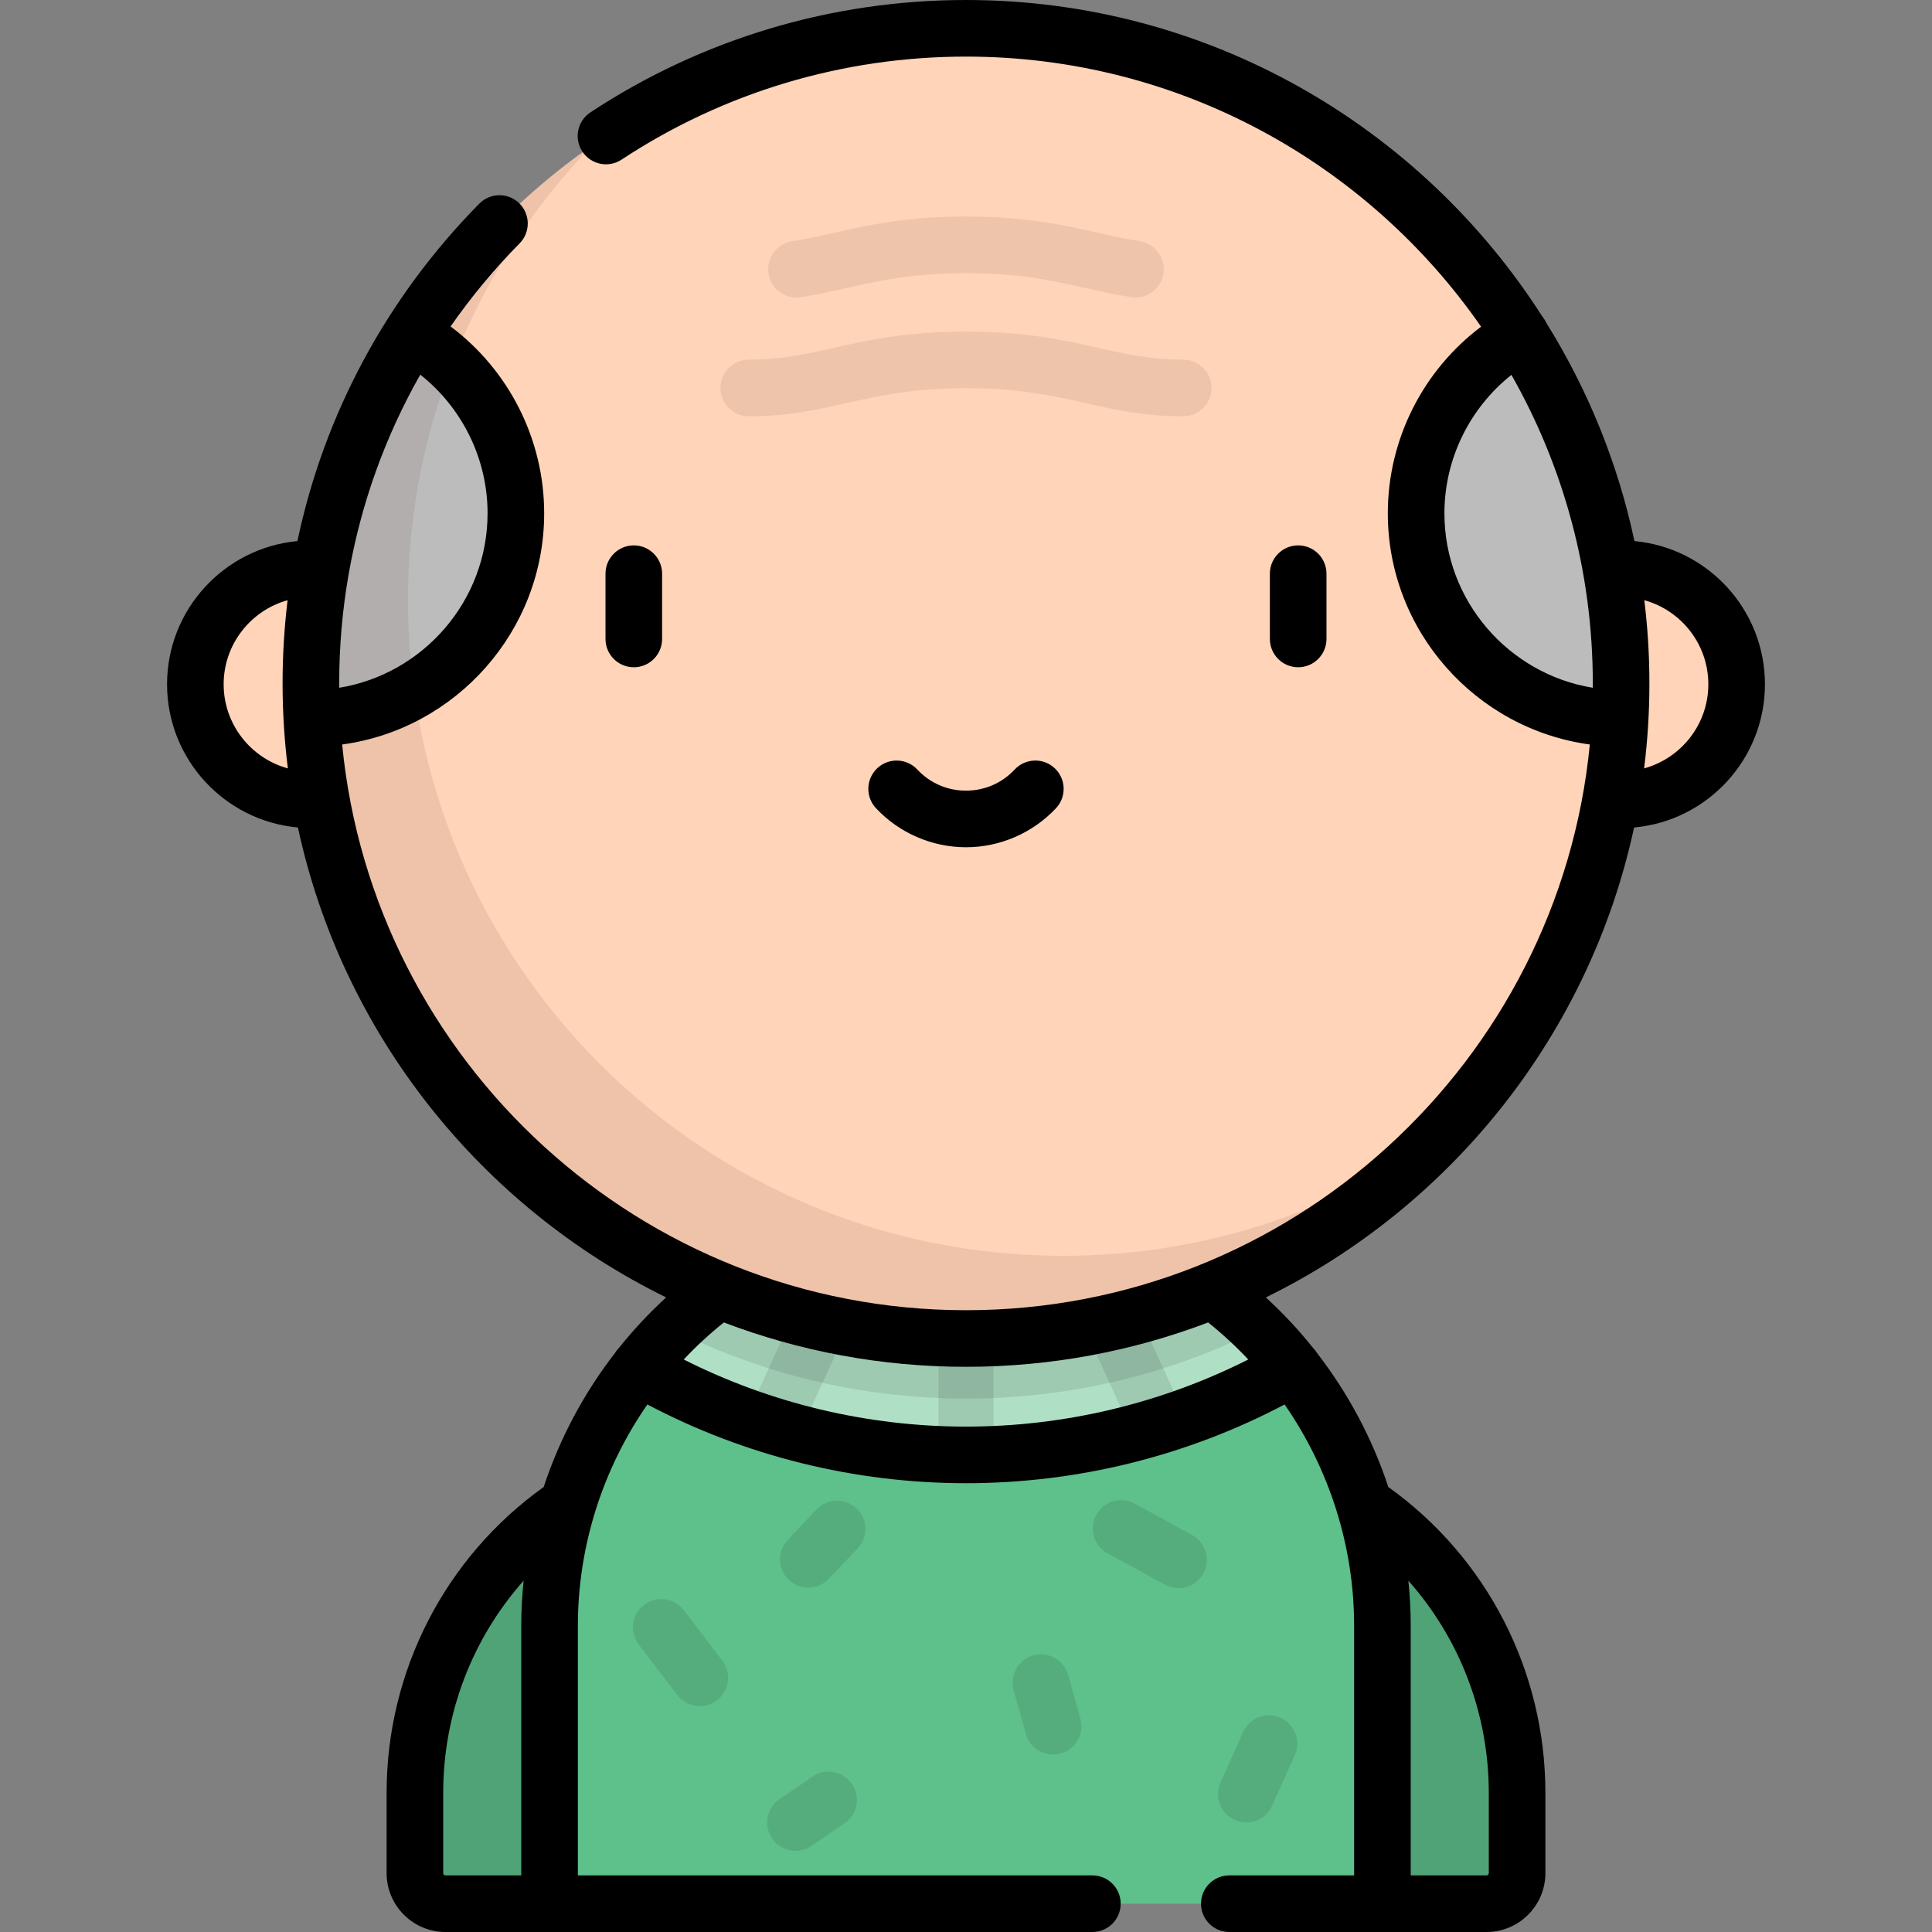 <?xml version="1.0" encoding="iso-8859-1"?>
<!-- Generator: Adobe Illustrator 19.0.0, SVG Export Plug-In . SVG Version: 6.00 Build 0)  -->
<svg version="1.1" id="Capa_1" xmlns="http://www.w3.org/2000/svg" xmlns:xlink="http://www.w3.org/1999/xlink" x="0px" y="0px"
	 viewBox="0 0 512 512" style="enable-background:new 0 0 512 512;" xml:space="preserve">
<rect x="0" y="0" width="512" height="512" fill="#808080" stroke="none"/>
<path style="fill:#5EC08B;" d="M145.869,504.5h-27.816c-4.473,0-8.1-3.626-8.1-8.1v-21.291c0-34.565,19.059-65.927,49.741-81.846
	l16.541,31.88c-18.731,9.719-30.366,28.865-30.366,49.966V504.5z"/>
<path style="opacity:0.15;enable-background:new    ;" d="M145.869,504.5h-27.816c-4.473,0-8.1-3.626-8.1-8.1v-21.291
	c0-34.565,19.059-65.927,49.741-81.846l16.541,31.88c-18.731,9.719-30.366,28.865-30.366,49.966V504.5z"/>
<path style="fill:#5EC08B;" d="M366.127,504.5h27.816c4.473,0,8.1-3.626,8.1-8.1v-21.291c0-34.565-19.06-65.927-49.741-81.846
	l-16.541,31.88c18.731,9.719,30.366,28.865,30.366,49.966V504.5z"/>
<path style="opacity:0.15;enable-background:new    ;" d="M366.127,504.5h27.816c4.473,0,8.1-3.626,8.1-8.1v-21.291
	c0-34.565-19.06-65.927-49.741-81.846l-16.541,31.88c18.731,9.719,30.366,28.865,30.366,49.966V504.5z"/>
<path style="fill:#5EC08B;" d="M255.998,320.477L255.998,320.477c-60.949,0-110.359,49.409-110.359,110.358V504.5h220.717v-73.665
	C366.357,369.886,316.947,320.477,255.998,320.477z"/>
<g style="opacity:0.1;">
	<path d="M185.451,452.137c-2.26,0-4.493-1.017-5.969-2.952l-10.193-13.362c-2.513-3.294-1.879-8,1.414-10.512
		c3.294-2.514,8.001-1.879,10.512,1.414l10.193,13.362c2.513,3.293,1.879,8-1.414,10.512
		C188.636,451.636,187.037,452.137,185.451,452.137z"/>
	<path d="M210.814,490.492c-2.393,0-4.743-1.142-6.196-3.265c-2.339-3.419-1.464-8.086,1.954-10.425l8.755-5.99
		c3.419-2.338,8.086-1.464,10.425,1.955c2.339,3.419,1.464,8.086-1.954,10.425l-8.755,5.99
		C213.748,490.067,212.273,490.492,210.814,490.492z"/>
	<path d="M279.085,464.966c-3.279,0-6.291-2.167-7.219-5.48l-3.226-11.52c-1.116-3.989,1.212-8.128,5.2-9.245
		c3.987-1.118,8.128,1.211,9.245,5.2l3.226,11.52c1.116,3.989-1.212,8.128-5.2,9.245
		C280.436,464.876,279.754,464.966,279.085,464.966z"/>
	<path d="M330.283,482.962c-1.024,0-2.064-0.211-3.061-0.656c-3.78-1.692-5.474-6.129-3.781-9.91l5.99-13.383
		c1.692-3.781,6.127-5.473,9.91-3.782c3.78,1.692,5.474,6.129,3.781,9.91l-5.99,13.383
		C335.886,481.31,333.149,482.962,330.283,482.962z"/>
	<path d="M312.311,420.882c-1.218,0-2.452-0.297-3.596-0.923l-15.206-8.327c-3.633-1.989-4.965-6.547-2.976-10.181
		c1.99-3.633,6.548-4.964,10.181-2.976l15.206,8.327c3.633,1.989,4.965,6.547,2.976,10.181
		C317.532,419.473,314.962,420.882,312.311,420.882z"/>
	<path d="M214.201,420.741c-1.854,0-3.712-0.683-5.162-2.06c-3.005-2.852-3.128-7.599-0.276-10.603l7.639-8.047
		c2.853-3.005,7.601-3.127,10.603-0.276c3.005,2.852,3.128,7.599,0.276,10.603l-7.639,8.047
		C218.167,419.957,216.186,420.741,214.201,420.741z"/>
</g>
<path style="opacity:0.5;fill:#FFFFFF;enable-background:new    ;" d="M255.998,320.476L255.998,320.476
	c-35.119,0-66.404,16.406-86.615,41.97c25.493,14.704,55.071,23.119,86.615,23.119s61.122-8.415,86.615-23.119
	C322.402,336.883,291.117,320.476,255.998,320.476z"/>
<path style="opacity:0.1;enable-background:new    ;" d="M294.96,333.529c-1.673-3.656-5.993-5.265-9.65-3.59
	c-3.655,1.674-5.263,5.994-3.589,9.65l18.443,40.289c4.761-1.249,9.439-2.697,14.031-4.331L294.96,333.529z M226.686,329.939
	c-3.657-1.674-7.977-0.066-9.65,3.59l-19.235,42.018c4.592,1.634,9.27,3.082,14.031,4.331l18.443-40.289
	C231.949,335.933,230.342,331.613,226.686,329.939z M255.998,328.446c-4.021,0-7.28,3.26-7.28,7.28v49.672
	c2.416,0.1,4.84,0.168,7.28,0.168c2.44,0,4.864-0.068,7.28-0.168v-49.672C263.278,331.705,260.019,328.446,255.998,328.446z"/>
<path style="opacity:0.1;enable-background:new    ;" d="M255.998,320.476L255.998,320.476c-30.252,0-57.656,12.176-77.591,31.889
	c23.352,11.687,49.7,18.275,77.591,18.275c27.891,0,54.239-6.587,77.591-18.275C313.654,332.652,286.249,320.476,255.998,320.476z"
	/>
<g>
	<circle style="fill:#FFD4B8;" cx="82.388" cy="181.34" r="30.617"/>
	<circle style="fill:#FFD4B8;" cx="429.608" cy="181.34" r="30.617"/>
	<circle style="fill:#FFD4B8;" cx="255.998" cy="181.11" r="173.61"/>
</g>
<g>
	<path style="fill:#BCBCBC;" d="M109.03,88.671c-16.872,26.767-26.642,58.46-26.642,92.439c0,3.109,0.086,6.198,0.247,9.266
		c29.89-0.152,54.076-24.424,54.076-54.35C136.71,115.703,125.55,97.997,109.03,88.671z"/>
	<path style="fill:#BCBCBC;" d="M402.966,88.671c16.872,26.768,26.642,58.461,26.642,92.44c0,3.109-0.086,6.198-0.247,9.266
		c-29.891-0.152-54.076-24.424-54.076-54.35C375.286,115.703,386.446,97.997,402.966,88.671z"/>
</g>
<g>
	<path style="opacity:0.1;fill:#513130;enable-background:new    ;" d="M281.727,332.804c-95.882,0-173.61-77.728-173.61-173.61
		c0-46.864,18.575-89.383,48.756-120.617c-45.019,31.367-74.485,83.505-74.485,142.533c0,95.882,77.728,173.61,173.61,173.61
		c49.019,0,93.285-20.322,124.854-52.993C352.745,321.311,318.58,332.804,281.727,332.804z"/>
	<g style="opacity:0.1;">
		<path style="fill:#513130;" d="M313.569,110.313c-10.384,0-17.892-1.691-25.84-3.482c-8.627-1.943-17.549-3.953-31.731-3.953
			c-14.183,0-23.105,2.01-31.731,3.953c-7.948,1.791-15.456,3.482-25.84,3.482c-4.143,0-7.5-3.358-7.5-7.5s3.357-7.5,7.5-7.5
			c8.715,0,15.123-1.443,22.543-3.115c8.989-2.025,19.177-4.32,35.028-4.32c15.851,0,26.039,2.295,35.028,4.32
			c7.42,1.672,13.828,3.115,22.543,3.115c4.143,0,7.5,3.358,7.5,7.5S317.712,110.313,313.569,110.313z"/>
		<path style="fill:#513130;" d="M300.923,78.844c-0.38,0-0.766-0.029-1.153-0.089c-4.226-0.653-8.197-1.547-12.039-2.413
			c-8.628-1.943-17.549-3.953-31.732-3.953c-14.183,0-23.105,2.01-31.732,3.953c-3.842,0.866-7.813,1.76-12.039,2.413
			c-4.096,0.634-7.924-2.175-8.557-6.267c-0.633-4.094,2.174-7.925,6.268-8.557c3.718-0.574,7.271-1.375,11.031-2.222
			c8.989-2.025,19.178-4.32,35.029-4.32s26.04,2.295,35.029,4.32c3.761,0.848,7.314,1.648,11.031,2.222
			c4.094,0.632,6.9,4.463,6.268,8.557C307.754,76.193,304.559,78.844,300.923,78.844z"/>
	</g>
</g>
<path d="M351.531,169.329v-17.296c0-4.142-3.357-7.5-7.5-7.5s-7.5,3.358-7.5,7.5v17.296c0,4.142,3.357,7.5,7.5,7.5
	S351.531,173.471,351.531,169.329z M175.465,169.329v-17.296c0-4.142-3.357-7.5-7.5-7.5s-7.5,3.358-7.5,7.5v17.296
	c0,4.142,3.357,7.5,7.5,7.5C172.107,176.829,175.465,173.471,175.465,169.329z M433.146,143.391
	c-4.426-20.809-12.436-40.305-23.352-57.814c-0.091-0.2-0.187-0.399-0.297-0.594c-0.22-0.39-0.475-0.747-0.75-1.081
	C376.555,33.494,320.116,0,255.998,0c-35.554,0-69.972,10.298-99.535,29.781c-3.459,2.279-4.415,6.931-2.136,10.389
	c2.28,3.458,6.932,4.416,10.39,2.135C191.823,24.442,223.388,15,255.998,15c56.495,0,106.483,28.356,136.506,71.576
	c-15.416,11.598-24.719,29.897-24.719,49.45c0,31.217,23.371,57.179,53.533,61.272c-8.164,84.025-79.188,149.923-165.32,149.923
	S98.842,281.323,90.678,197.298c30.161-4.092,53.533-30.055,53.533-61.272c0-19.587-9.337-37.916-24.802-49.511
	c5.406-7.774,11.513-15.141,18.292-22.016c2.908-2.95,2.874-7.699-0.075-10.606c-2.948-2.907-7.697-2.875-10.606,0.075
	c-24.616,24.969-41.121,55.868-48.201,89.425c-19.349,1.807-34.547,18.132-34.547,37.945c0,19.859,15.268,36.211,34.68,37.955
	c11.807,54.8,48.479,100.459,97.584,124.536c-4.514,4.136-8.683,8.596-12.471,13.339c-0.411,0.415-0.781,0.881-1.095,1.402
	c-8.27,10.679-14.666,22.703-18.891,35.506c-26.108,18.661-41.624,48.759-41.624,81.033V496.4c0,8.602,6.998,15.6,15.6,15.6h171.438
	c4.143,0,7.5-3.358,7.5-7.5s-3.357-7.5-7.5-7.5H153.14v-66.165c0-21.125,6.609-41.586,18.421-58.637
	c25.905,13.664,54.949,20.867,84.438,20.867c29.488,0,58.533-7.204,84.438-20.867c11.812,17.05,18.421,37.512,18.421,58.637V497
	h-33.079c-4.143,0-7.5,3.358-7.5,7.5s3.357,7.5,7.5,7.5h68.166c8.602,0,15.6-6.998,15.6-15.6v-21.291
	c0-32.274-15.515-62.372-41.624-81.033c-4.226-12.802-10.622-24.827-18.891-35.506c-0.314-0.52-0.683-0.986-1.094-1.401
	c-3.789-4.744-7.958-9.204-12.472-13.341c49.105-24.078,85.777-69.736,97.584-124.536c19.412-1.744,34.68-18.096,34.68-37.955
	C467.726,161.513,452.511,145.182,433.146,143.391z M59.27,181.338c0-10.608,7.185-19.564,16.941-22.273
	c-0.877,7.262-1.324,14.621-1.324,22.046c0,7.626,0.479,15.141,1.399,22.522C66.491,200.948,59.27,191.973,59.27,181.338z
	 M89.888,181.11c0-9.721,0.835-19.317,2.465-28.71c0.025-0.118,0.046-0.237,0.066-0.356c3.271-18.616,9.68-36.417,18.958-52.762
	c11.136,8.815,17.835,22.323,17.835,36.743c0,23.217-17.064,42.606-39.309,46.236C89.9,181.878,89.888,181.495,89.888,181.11z
	 M138.14,430.835V497h-20.087c-0.331,0-0.6-0.269-0.6-0.6v-21.292c0-21.002,7.731-40.917,21.313-56.211
	C138.359,422.847,138.14,426.83,138.14,430.835z M394.543,475.109V496.4c0,0.331-0.268,0.6-0.6,0.6h-20.087v-66.165
	c0-4.005-0.22-7.988-0.626-11.938C386.812,434.191,394.543,454.107,394.543,475.109z M255.998,378.065
	c-26.056,0-51.725-6.136-74.805-17.783c3.291-3.502,6.844-6.783,10.635-9.817c19.957,7.587,41.584,11.755,64.17,11.755
	s44.214-4.168,64.17-11.755c3.79,3.034,7.344,6.315,10.635,9.817C307.723,371.929,282.054,378.065,255.998,378.065z
	 M422.094,182.262c-22.244-3.63-39.309-23.02-39.309-46.236c0-14.388,6.669-27.866,17.76-36.682
	c13.717,24.154,21.564,52.06,21.564,81.767C422.108,181.495,422.096,181.878,422.094,182.262z M435.709,203.632
	c0.919-7.381,1.399-14.896,1.399-22.522c0-7.464-0.463-14.821-1.345-22.051c9.768,2.702,16.962,11.663,16.962,22.279
	C452.726,191.973,445.505,200.948,435.709,203.632z M255.998,224.531c8.998,0,17.692-3.772,23.853-10.347
	c2.832-3.022,2.678-7.769-0.345-10.601c-3.022-2.834-7.77-2.677-10.601,0.345c-3.386,3.613-7.97,5.603-12.908,5.603
	c-4.938,0-9.523-1.99-12.907-5.603c-2.832-3.023-7.577-3.178-10.602-0.346c-3.022,2.832-3.178,7.578-0.346,10.601
	C238.304,220.759,246.999,224.531,255.998,224.531z"/>
<g>
</g>
<g>
</g>
<g>
</g>
<g>
</g>
<g>
</g>
<g>
</g>
<g>
</g>
<g>
</g>
<g>
</g>
<g>
</g>
<g>
</g>
<g>
</g>
<g>
</g>
<g>
</g>
<g>
</g>
</svg>
